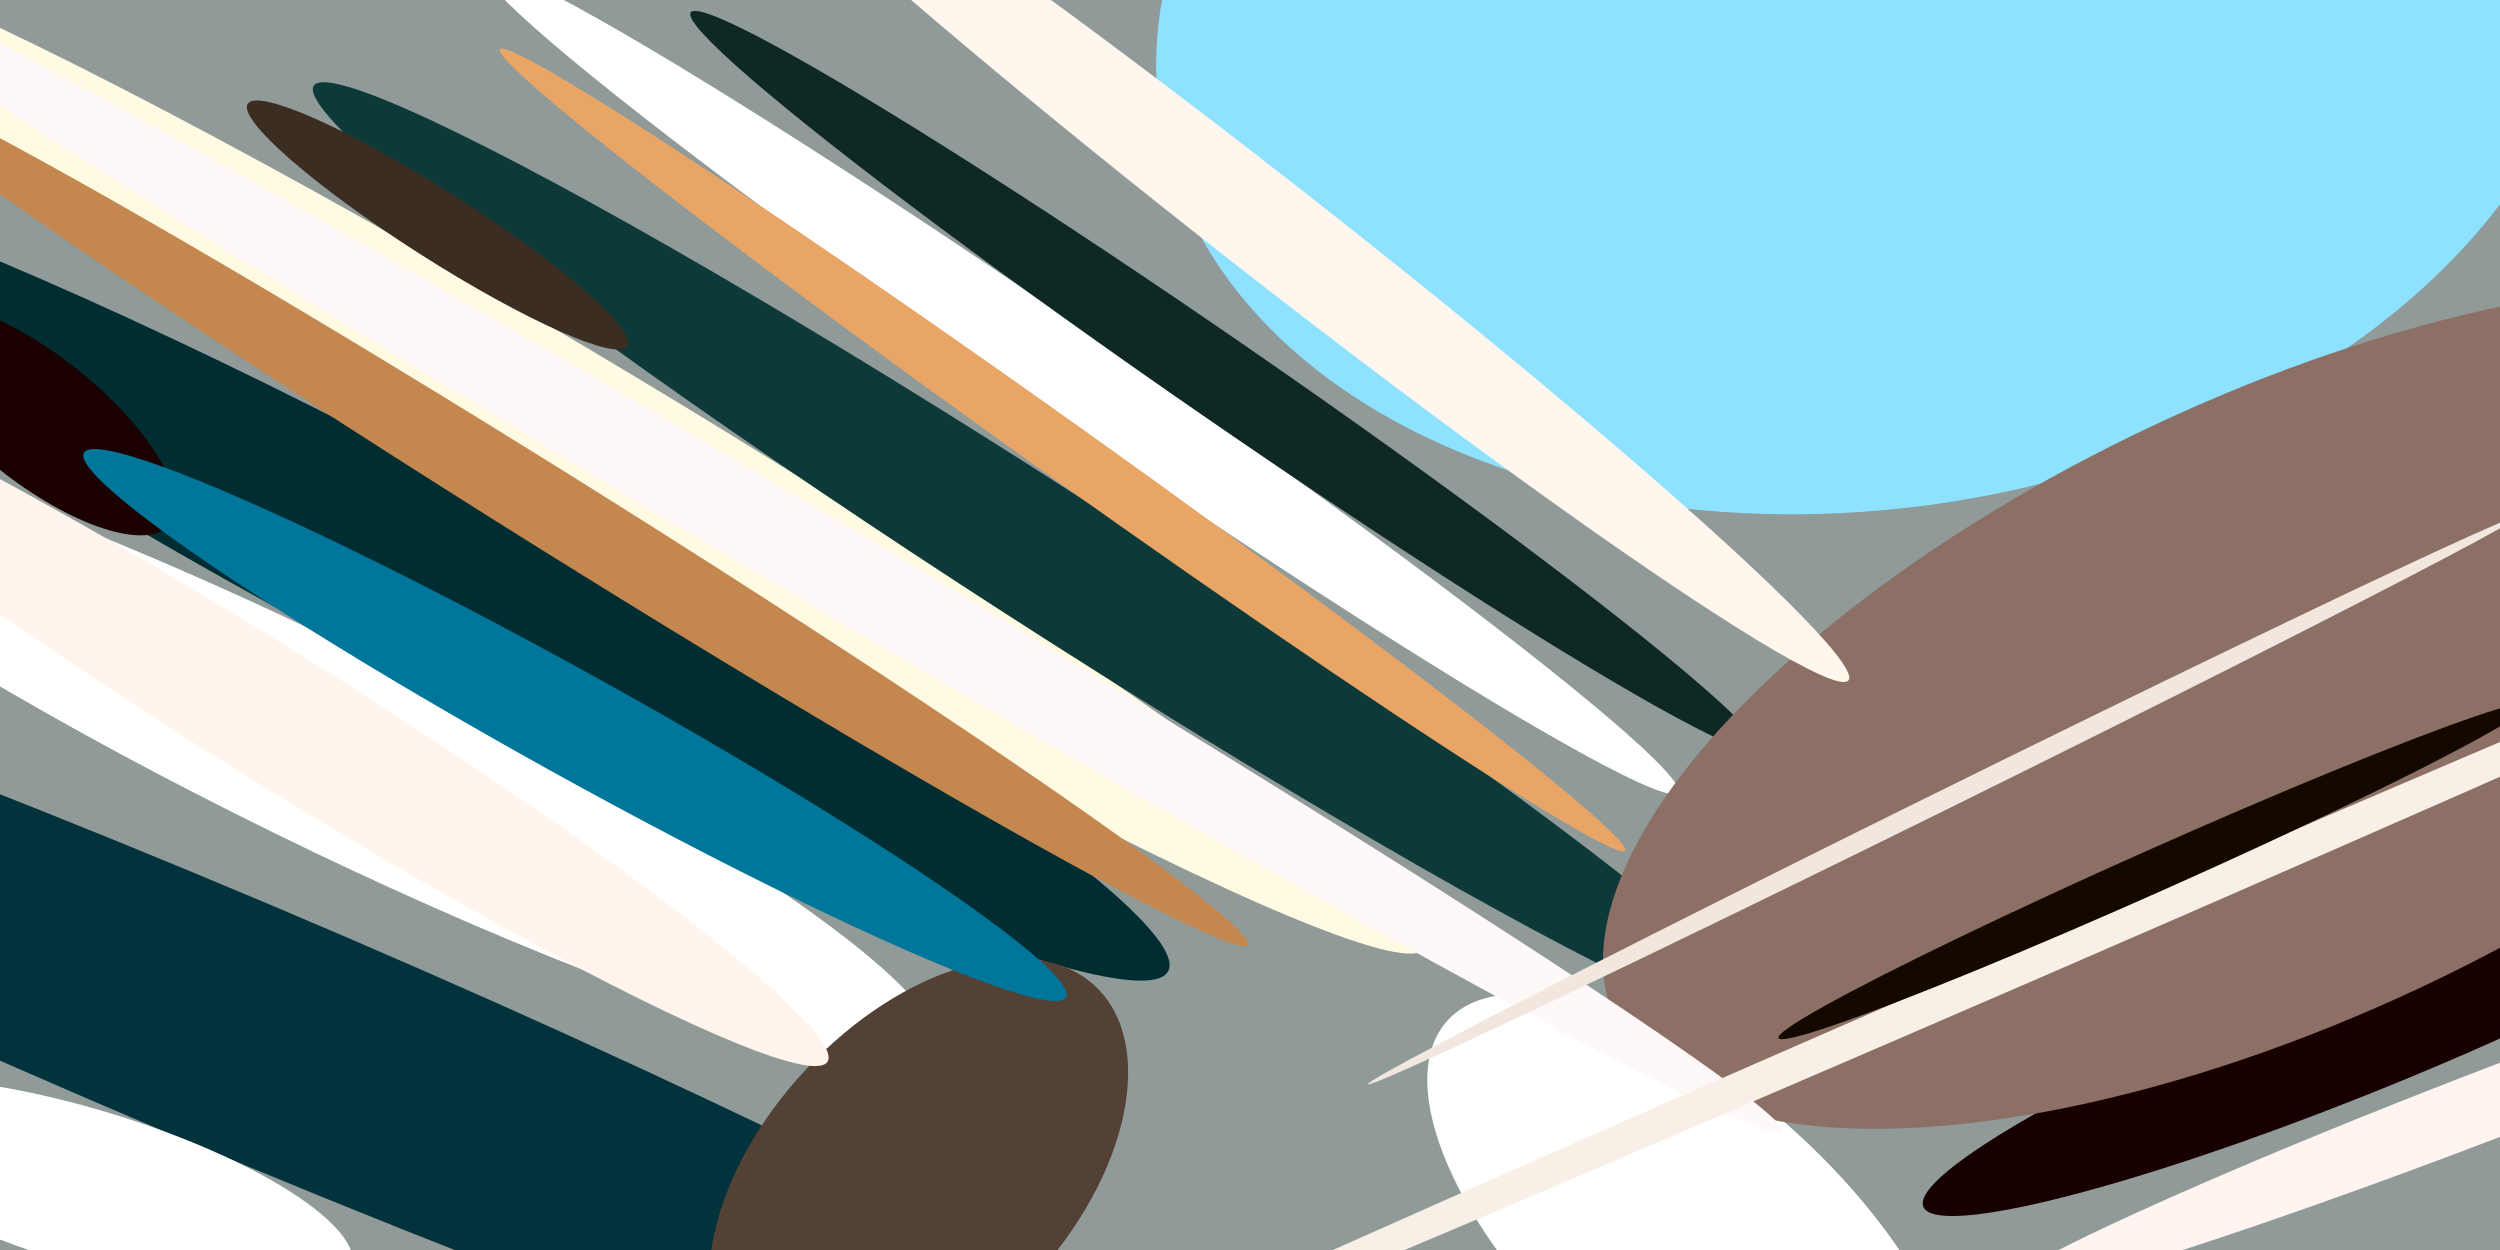 <svg xmlns="http://www.w3.org/2000/svg" viewBox="0 0 400 200"><path fill="#909b99" d="M0 0h400v200H0z"/><ellipse fill="#8ee2ff" rx="1" ry="1" transform="matrix(114.314 -18.25 12.646 79.214 300 1)"/><ellipse fill="#002d32" rx="1" ry="1" transform="rotate(118 6 66) scale(15.795 135.696)"/><ellipse fill="#fff" rx="1" ry="1" transform="matrix(98.158 48.094 -7.021 14.329 51 119)"/><ellipse fill="#02333c" rx="1" ry="1" transform="matrix(-7.782 18.431 -186.747 -78.845 35 163)"/><ellipse fill="#fffae2" rx="1" ry="1" transform="rotate(-59 111 -48) scale(13.367 155.128)"/><ellipse fill="#190000" rx="1" ry="1" transform="rotate(-22 613 -888) scale(75.019 9.996)"/><ellipse fill="#fff" rx="1" ry="1" transform="matrix(-16.242 17.93 -39.408 -35.698 271 199)"/><ellipse fill="#0d3939" rx="1" ry="1" transform="matrix(116.797 75.27 -5.974 9.27 167 89)"/><ellipse fill="#fff" rx="1" ry="1" transform="matrix(-95.491 -65.819 3.964 -5.752 173 61)"/><ellipse fill="#0e2824" rx="1" ry="1" transform="matrix(3.702 -5.363 85.487 59.013 196 61)"/><ellipse fill="#fff" rx="1" ry="1" transform="matrix(3.611 -11.887 42.328 12.86 14 190)"/><ellipse fill="#8c7066" rx="1" ry="1" transform="matrix(-107.464 50.391 -21.14 -45.083 366 113)"/><ellipse fill="#544135" rx="1" ry="1" transform="matrix(18.08 16.86 -28.204 30.245 147 188)"/><ellipse fill="#fff6ed" rx="1" ry="1" transform="rotate(38 49 312) scale(118.369 7.948)"/><ellipse fill="#fff8f8" rx="1" ry="1" transform="matrix(-160.255 -95.153 3.533 -5.951 125 86)"/><ellipse fill="#f8efe7" rx="1" ry="1" transform="matrix(184.761 -80.081 1.11 2.561 325 154)"/><ellipse fill="#140900" rx="1" ry="1" transform="rotate(66 65 335) scale(3.402 65.717)"/><ellipse fill="#c3874f" rx="1" ry="1" transform="rotate(-58 118 -39) scale(6.276 131.034)"/><ellipse fill="#fff5ec" rx="1" ry="1" transform="matrix(5.567 -8.908 89.406 55.867 43 114)"/><ellipse fill="#3b2d21" rx="1" ry="1" transform="matrix(-2.916 4.567 -30.37 -19.391 70 36)"/><ellipse fill="#fff4ef" rx="1" ry="1" transform="rotate(69 72 379) scale(5.542 87.219)"/><ellipse fill="#1b0200" rx="1" ry="1" transform="matrix(-6.321 7.931 -21.183 -16.882 6 67)"/><ellipse fill="#f1e7de" rx="1" ry="1" transform="matrix(.692 1.401 -92.129 45.474 311 128)"/><ellipse fill="#e8a566" rx="1" ry="1" transform="matrix(-2.652 3.724 -90.02 -64.112 170 72)"/><ellipse fill="#00769a" rx="1" ry="1" transform="matrix(-4.018 7.249 -78.578 -43.556 92 116)"/></svg>
